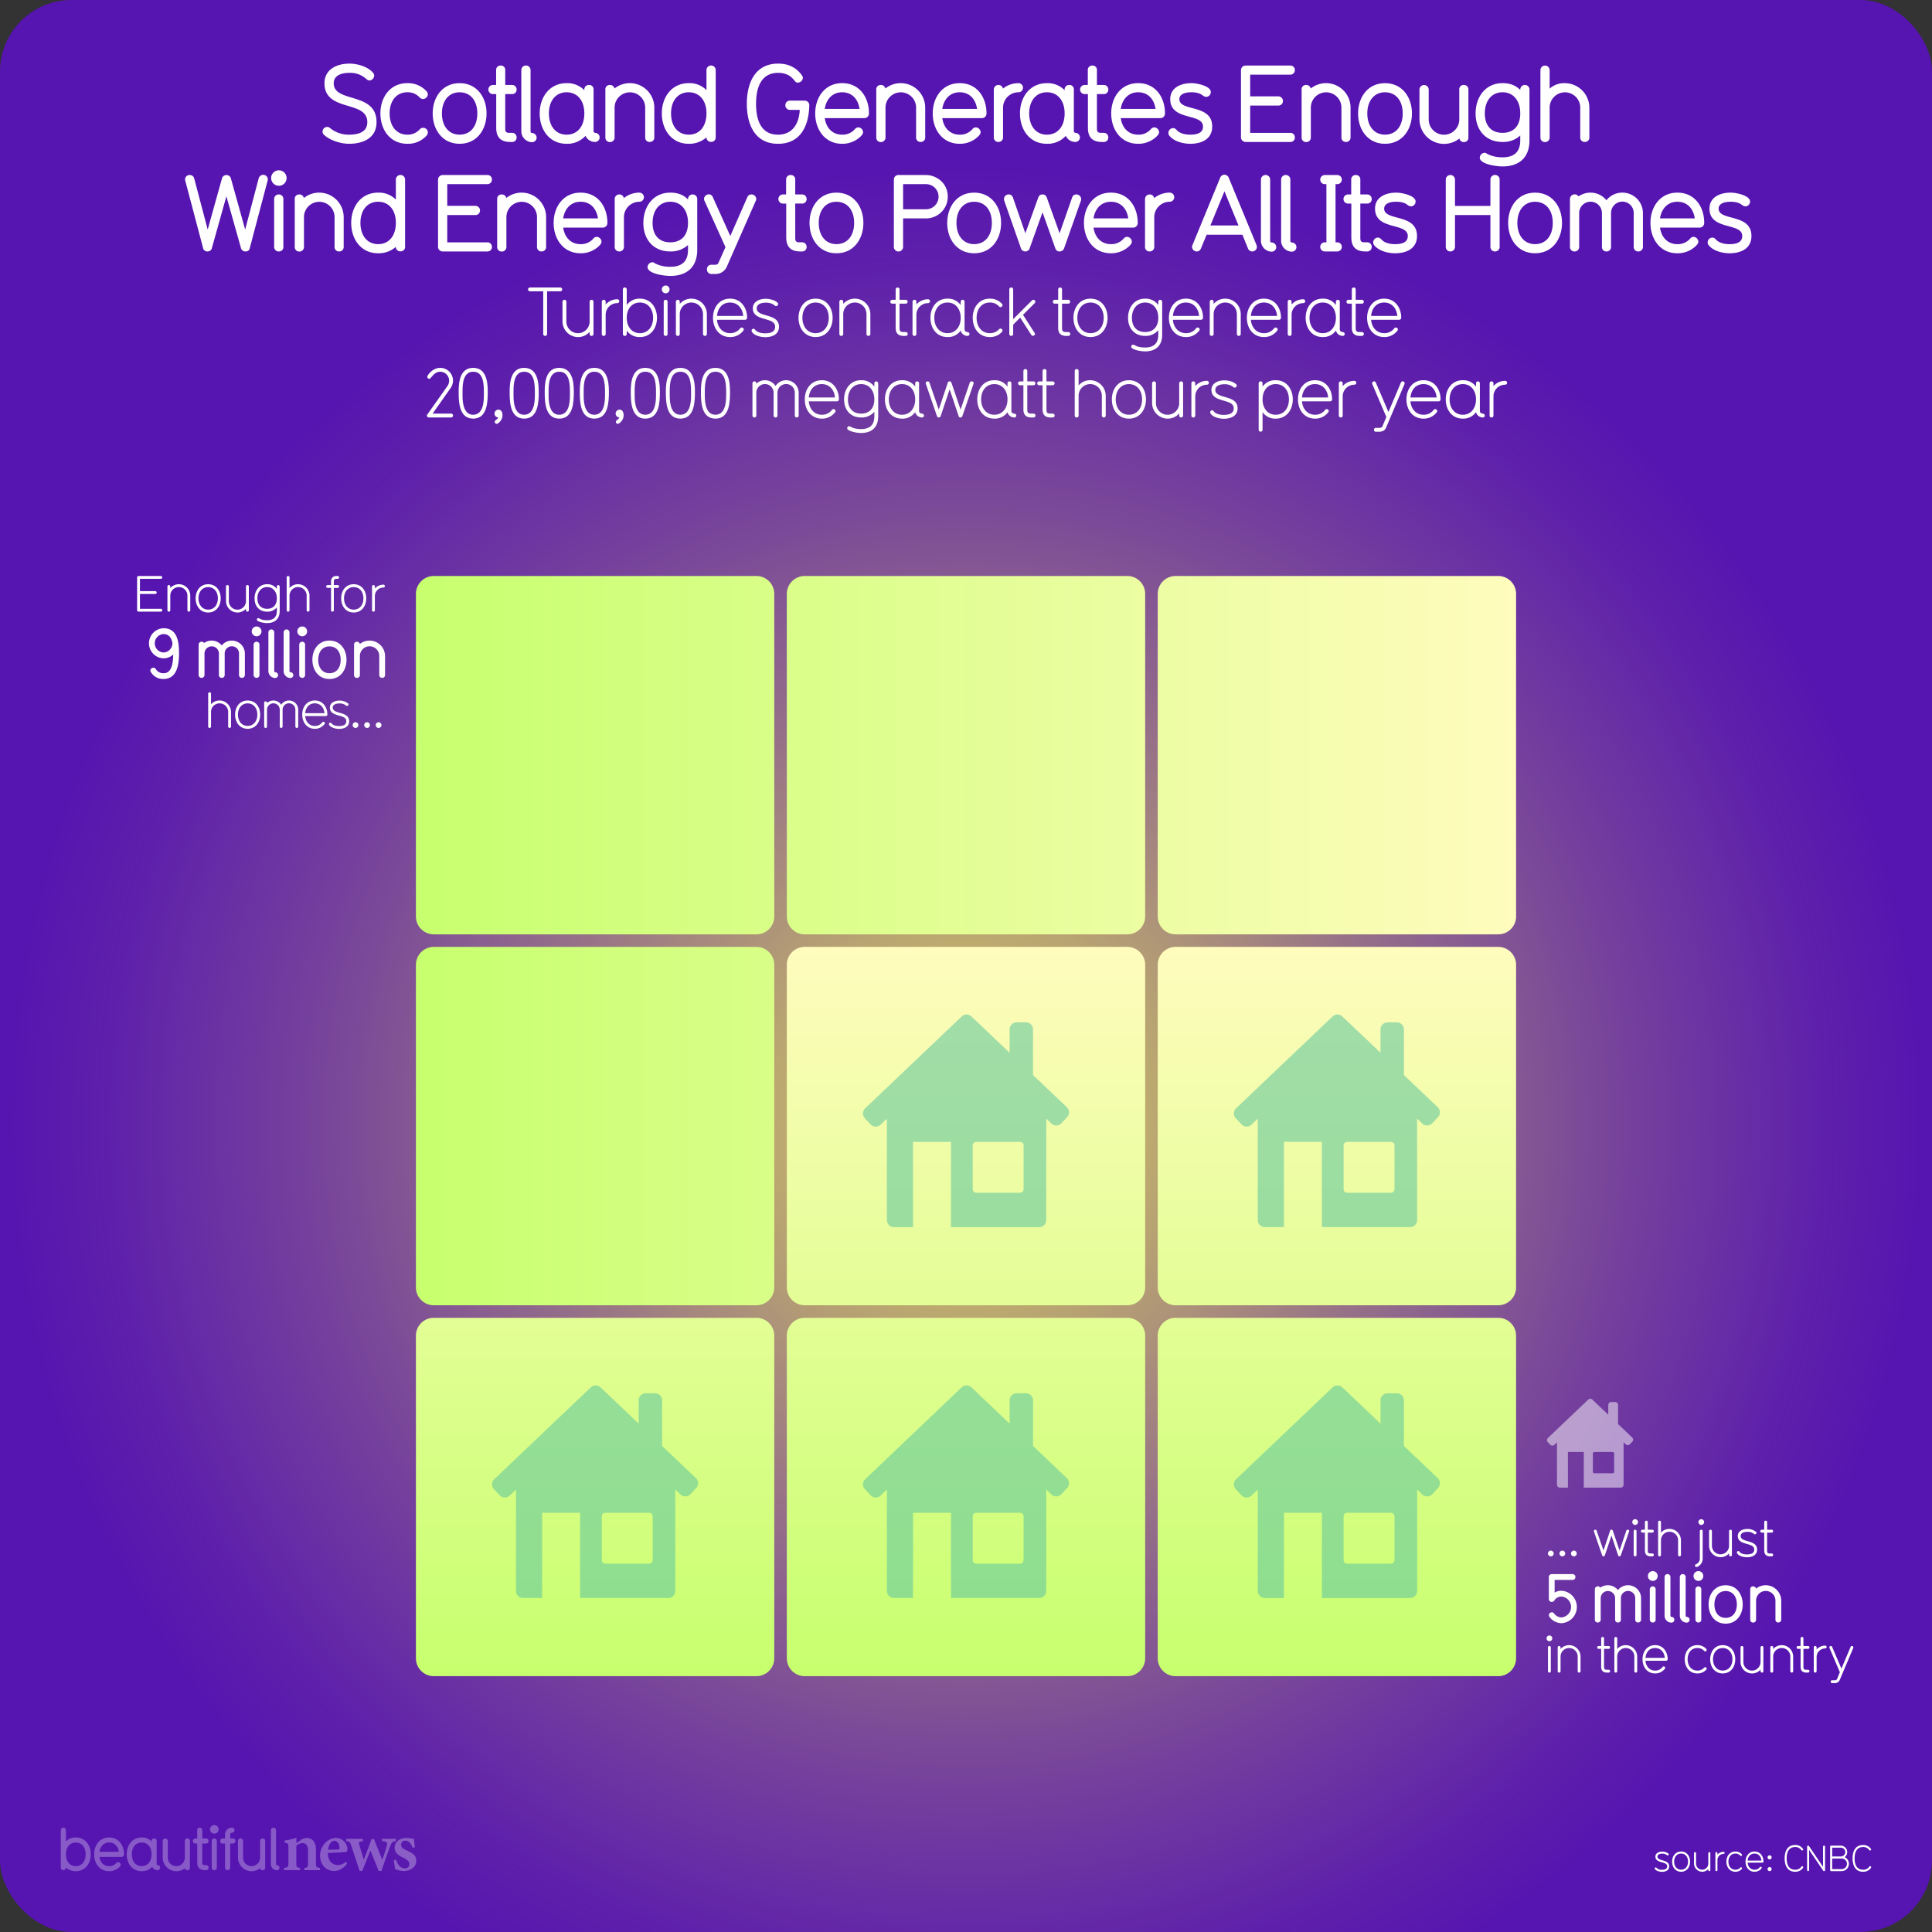 <svg xmlns="http://www.w3.org/2000/svg" xmlns:xlink="http://www.w3.org/1999/xlink" viewBox="0 0 1080 1080" xmlns:v="https://vecta.io/nano"><rect x="0" y="0" width="1080" height="1080" fill="#333333" stroke="none"/><defs><radialGradient id="A" cx="540" cy="628.349" r="539.41" gradientUnits="userSpaceOnUse"><stop offset="0" stop-color="#dbd65c"/><stop offset=".125" stop-color="#c6b869"/><stop offset=".436" stop-color="#977287"/><stop offset=".696" stop-color="#743f9d"/><stop offset=".891" stop-color="#5e20ab"/><stop offset="1" stop-color="#5614b0"/></radialGradient><linearGradient id="B" x1="540" y1="936.984" x2="540" y2="529.323" gradientUnits="userSpaceOnUse"><stop offset="0" stop-color="#c7ff6e"/><stop offset="1" stop-color="#fffcbd"/></linearGradient><linearGradient id="C" x1="232.5" y1="525.815" x2="847.5" y2="525.815" xlink:href="#B"/><path id="D" d="M105.58 341.923a.787.787 0 0 1-.812-.784v-8.176a4.788 4.788 0 0 0-9.576 0v8.176a.798.798 0 0 1-1.596 0v-13.3a.798.798 0 0 1 1.596 0v.896a6.388 6.388 0 0 1 11.173 4.228v8.176a.781.781 0 0 1-.784.784z"/><path id="E" d="M116.367 342.4c-4.508 0-7.027-3.695-7.027-7.924 0-4.2 2.52-7.896 7.027-7.896s7.028 3.695 7.028 7.896c0 4.23-2.52 7.924-7.028 7.924zm0-14.224c-3.304 0-5.432 2.66-5.432 6.3s2.128 6.328 5.432 6.328c3.332 0 5.433-2.687 5.433-6.328s-2.1-6.3-5.433-6.3z"/><path id="F" d="M138.316 341.923a.787.787 0 0 1-.812-.784v-.896a6.218 6.218 0 0 1-4.788 2.155 6.454 6.454 0 0 1-6.384-6.384v-8.176a.798.798 0 0 1 1.596 0v8.176a4.788 4.788 0 1 0 9.576 0v-8.176a.798.798 0 0 1 1.596 0v13.3a.781.781 0 0 1-.783.784z"/><path id="G" d="M214.348 328.427a4.786 4.786 0 0 0-4.788 4.788v7.924a.798.798 0 0 1-1.596 0v-13.3a.798.798 0 0 1 1.596 0v1.148a6.395 6.395 0 0 1 4.788-2.156.798.798 0 1 1 0 1.596z"/><path id="H" d="M143.442 355.67a2.735 2.735 0 1 1 2.735-2.735 2.724 2.724 0 0 1-2.735 2.735zm0 23.253a1.596 1.596 0 0 1-1.672-1.596v-16.945a1.604 1.604 0 0 1 1.672-1.634 1.565 1.565 0 0 1 1.596 1.634v16.945a1.533 1.533 0 0 1-1.596 1.596z"/><path id="I" d="M153.834 379a3.877 3.877 0 0 1-3.8-3.876v-21.618a1.634 1.634 0 0 1 3.268-.038v21.656a.6.6 0 0 0 .532.646 1.615 1.615 0 1 1 0 3.23z"/><path id="J" d="M182.223 400.287h-11.62c.252 3.19 2.324 5.516 5.376 5.516a5.06 5.06 0 0 0 4.116-1.932.734.734 0 0 1 .672-.393.856.856 0 0 1 .868.757c0 .252 0 .308-.532.924a6.611 6.611 0 0 1-5.124 2.239c-4.508 0-7.027-3.695-7.027-7.924 0-4.2 2.52-7.896 7.027-7.896s7.028 3.724 7.028 7.896a.848.848 0 0 1-.784.813zm-6.244-7.112c-3.36 0-5.124 2.576-5.376 5.516h10.78c-.252-3.19-2.324-5.516-5.404-5.516z"/><path id="K" d="M198.743 406.923a1.596 1.596 0 1 1 1.597-1.596 1.578 1.578 0 0 1-1.597 1.596z"/><path id="L" d="M914.05 852.435a1.596 1.596 0 1 1 1.596-1.597 1.578 1.578 0 0 1-1.596 1.597zm0 17.556a.77.77 0 0 1-.812-.784v-13.3a.772.772 0 0 1 .813-.784.762.762 0 0 1 .783.784v13.3a.749.749 0 0 1-.783.784z"/><path id="M" d="M923.695 870h-.868c-2.212 0-3.304-1.092-3.304-3.276v-9.995h-1.428a.798.798 0 0 1 0-1.597h1.428v-4.284a.786.786 0 0 1 .812-.783.763.763 0 0 1 .784.783v4.284h2.576a.798.798 0 0 1 0 1.597h-2.576v9.995c0 1.372.393 1.68 1.708 1.68h.868a.798.798 0 0 1 0 1.596z"/><path id="N" d="M938.873 870a.787.787 0 0 1-.812-.784v-8.176a4.788 4.788 0 1 0-9.576 0v8.176a.798.798 0 0 1-1.596 0v-18.368a.798.798 0 0 1 1.596 0v5.965a6.222 6.222 0 0 1 4.788-2.156 6.436 6.436 0 0 1 6.385 6.384v8.176a.781.781 0 0 1-.784.784z"/><path id="O" d="M923.918 883.737a2.735 2.735 0 1 1 2.735-2.735 2.724 2.724 0 0 1-2.735 2.735zm0 23.253a1.596 1.596 0 0 1-1.672-1.596V888.45a1.604 1.604 0 0 1 1.672-1.634 1.565 1.565 0 0 1 1.596 1.634v16.945a1.533 1.533 0 0 1-1.596 1.596z"/><path id="P" d="M934.31 907.067a3.877 3.877 0 0 1-3.8-3.876v-21.618a1.634 1.634 0 0 1 3.268-.038v21.656a.6.6 0 0 0 .532.646 1.615 1.615 0 1 1 0 3.229z"/><path id="Q" d="M104.758 1045.464a1.36 1.36 0 0 1-1.4-1.101 7.763 7.763 0 0 1-4.804 1.668 7.666 7.666 0 0 1-7.604-7.605v-9.24a1.434 1.434 0 0 1 2.868-.033v9.272a4.753 4.753 0 1 0 9.507 0v-9.24a1.33 1.33 0 0 1 1.4-1.468 1.364 1.364 0 0 1 1.435 1.435v14.9a1.328 1.328 0 0 1-1.401 1.4z"/><path id="R" d="M1007.906 1044.138a5.125 5.125 0 0 1-4.461 2.181c-4.3 0-5.82-3.56-5.82-7.46 0-3.92 1.52-7.482 5.82-7.482a5.065 5.065 0 0 1 4.44 2.181.405.405 0 0 1 .12.32.6.6 0 0 1-.62.561.528.528 0 0 1-.439-.221 3.937 3.937 0 0 0-3.501-1.7c-3.32 0-4.682 2.6-4.682 6.342 0 3.72 1.36 6.32 4.682 6.32a3.988 3.988 0 0 0 3.541-1.701.465.465 0 0 1 .439-.26.612.612 0 0 1 .601.58.633.633 0 0 1-.12.34z"/><path id="S" d="M256.928 80.38c-9.66 0-15.06-7.92-15.06-16.98 0-9 5.4-16.92 15.06-16.92s15.06 7.92 15.06 16.92c0 9.06-5.4 16.98-15.06 16.98zm0-28.8c-6 0-9.9 4.68-9.9 11.82 0 7.2 3.9 11.88 9.9 11.88 6.06 0 9.9-4.68 9.9-11.88 0-7.14-3.84-11.82-9.9-11.82z"/><path id="T" d="M286.268 79.36h-1.02c-5.7 0-7.86-3-7.86-7.92v-18.84h-1.8a2.55 2.55 0 1 1-.06-5.1h1.8v-8.34a2.436 2.436 0 0 1 2.58-2.52 2.39 2.39 0 0 1 2.52 2.52v8.34h3.84a2.487 2.487 0 0 1 2.52 2.52 2.441 2.441 0 0 1-2.52 2.58h-3.84v19.38c0 1.68.6 2.28 2.28 2.28h1.5a2.474 2.474 0 0 1 2.579 2.52 2.441 2.441 0 0 1-2.52 2.58z"/><path id="U" d="M363.186 79.36a2.424 2.424 0 0 1-2.521-2.52v-16.68a8.549 8.549 0 1 0-17.099 0v16.62a2.55 2.55 0 0 1-2.641 2.64 2.472 2.472 0 0 1-2.52-2.58v-26.82a2.387 2.387 0 0 1 2.52-2.52 2.509 2.509 0 0 1 2.58 1.98 13.703 13.703 0 0 1 22.26 10.68v16.62a2.454 2.454 0 0 1-2.58 2.58z"/><path id="V" d="M483.244 66.042h-22.2c.84 5.64 4.44 9.24 9.72 9.24a9.005 9.005 0 0 0 7.14-3.12 2.483 2.483 0 0 1 1.859-.96 2.8 2.8 0 0 1 2.7 2.64c0 .72-.18 1.26-1.44 2.52a14.622 14.622 0 0 1-10.26 4.02c-9.66 0-15.06-7.98-15.06-16.98 0-8.94 5.4-16.92 15.06-16.92 9.78 0 15 7.98 15 16.92a2.558 2.558 0 0 1-2.52 2.64zm-12.48-14.46c-5.64 0-8.94 4.14-9.72 9.3h19.44c-.84-5.76-4.44-9.3-9.72-9.3z"/><path id="W" d="M548.943 66.042h-22.2c.84 5.64 4.44 9.24 9.72 9.24a9.004 9.004 0 0 0 7.14-3.12 2.484 2.484 0 0 1 1.86-.96 2.8 2.8 0 0 1 2.7 2.64c0 .72-.18 1.26-1.44 2.52a14.622 14.622 0 0 1-10.26 4.02c-9.66 0-15.06-7.98-15.06-16.98 0-8.94 5.4-16.92 15.06-16.92 9.78 0 15 7.98 15 16.92a2.558 2.558 0 0 1-2.521 2.64zm-12.48-14.46c-5.64 0-8.94 4.14-9.72 9.3h19.44c-.84-5.76-4.44-9.3-9.72-9.3z"/><path id="X" d="M569.223 51.583a8.644 8.644 0 0 0-8.52 8.58v16.62a2.501 2.501 0 0 1-2.641 2.58 2.456 2.456 0 0 1-2.52-2.52v-26.76a2.541 2.541 0 0 1 2.52-2.58 2.462 2.462 0 0 1 2.58 2.04 13.876 13.876 0 0 1 8.58-3.06 2.552 2.552 0 1 1 0 5.1z"/><path id="Y" d="M665.33 80.38c-3.3 0-8.82-1.02-11.64-4.5a2.655 2.655 0 0 1 2.16-4.26 2.466 2.466 0 0 1 1.86 1.02c1.86 2.04 4.92 2.64 7.62 2.64 5.4 0 7.14-1.86 7.14-4.56 0-7.68-18.3-2.94-18.3-15.3 0-6.54 6.12-8.94 11.82-8.94 3.24 0 10.86 1.62 10.86 4.98a2.694 2.694 0 0 1-2.52 2.7 3.615 3.615 0 0 1-1.98-.78c-1.62-1.38-3.96-1.8-6.36-1.8-4.98 0-6.72 1.86-6.72 3.84 0 7.14 18.36 2.52 18.36 15.3 0 7.08-5.94 9.66-12.3 9.66z"/><path id="Z" d="M710.876 140.682a6.122 6.122 0 0 1-6-6.12v-34.138a2.58 2.58 0 0 1 5.16-.06v34.198a.947.947 0 0 0 .84 1.02 2.55 2.55 0 1 1 0 5.1z"/><path id="a" d="M345.067 169.456a6.494 6.494 0 0 0-6.497 6.497v10.753a1.083 1.083 0 0 1-2.166 0v-18.048a1.083 1.083 0 0 1 2.166 0v1.558a8.676 8.676 0 0 1 6.497-2.925 1.083 1.083 0 1 1 0 2.165z"/><path id="b" d="M394.084 187.77a1.068 1.068 0 0 1-1.102-1.063V175.61a6.497 6.497 0 1 0-12.994 0v11.095a1.083 1.083 0 0 1-2.166 0v-18.048a1.083 1.083 0 0 1 2.166 0v1.216a8.667 8.667 0 0 1 15.16 5.737v11.095a1.059 1.059 0 0 1-1.064 1.063z"/><path id="c" d="M416.58 178.765h-15.768c.342 4.332 3.153 7.485 7.295 7.485a6.866 6.866 0 0 0 5.585-2.622.997.997 0 0 1 .912-.531 1.161 1.161 0 0 1 1.178 1.025c0 .342 0 .418-.722 1.254a8.969 8.969 0 0 1-6.953 3.039c-6.117 0-9.536-5.015-9.536-10.752 0-5.7 3.42-10.715 9.536-10.715s9.537 5.054 9.537 10.715a1.15 1.15 0 0 1-1.065 1.102zm-8.473-9.65c-4.56 0-6.953 3.495-7.295 7.485h14.628c-.342-4.332-3.153-7.485-7.333-7.485z"/><path id="d" d="M455.912 188.415c-6.117 0-9.536-5.015-9.536-10.752 0-5.7 3.42-10.715 9.536-10.715s9.537 5.016 9.537 10.715c0 5.737-3.42 10.752-9.537 10.752zm0-19.3c-4.483 0-7.37 3.61-7.37 8.55s2.888 8.587 7.37 8.587c4.52 0 7.37-3.647 7.37-8.587s-2.85-8.55-7.37-8.55z"/><path id="e" d="M506.335 187.77h-1.178c-3 0-4.483-1.48-4.483-4.445V169.76h-1.937a1.083 1.083 0 0 1 0-2.165h1.938v-5.813a1.068 1.068 0 0 1 1.103-1.063 1.037 1.037 0 0 1 1.063 1.063v5.813h3.495a1.083 1.083 0 0 1 0 2.165h-3.495v13.564c0 1.86.532 2.28 2.317 2.28h1.178a1.083 1.083 0 0 1 0 2.166z"/><path id="f" d="M540.83 187.77h-.038a3.933 3.933 0 0 1-3.762-2.964 8.619 8.619 0 0 1-7.371 3.609c-6.193 0-9.536-5.09-9.536-10.752 0-5.737 3.42-10.715 9.536-10.715a8.686 8.686 0 0 1 7.371 3.572v-1.862a1.071 1.071 0 0 1 1.102-1.063 1.037 1.037 0 0 1 1.064 1.063v15.312c0 2.432 2.735.912 2.735 2.736a1.045 1.045 0 0 1-1.102 1.064zm-11.17-18.655c-4.483 0-7.37 3.61-7.37 8.55s2.888 8.587 7.37 8.587c4.52 0 7.37-3.647 7.37-8.587s-2.85-8.55-7.37-8.55z"/><path id="g" d="M782.232 178.765h-15.768c.342 4.332 3.153 7.485 7.295 7.485a6.866 6.866 0 0 0 5.585-2.622.997.997 0 0 1 .912-.531 1.161 1.161 0 0 1 1.178 1.025c0 .342 0 .418-.722 1.254a8.969 8.969 0 0 1-6.953 3.039c-6.117 0-9.536-5.015-9.536-10.752 0-5.7 3.42-10.715 9.536-10.715s9.537 5.054 9.537 10.715a1.15 1.15 0 0 1-1.064 1.102zm-8.473-9.65c-4.56 0-6.953 3.495-7.295 7.485h14.628c-.342-4.332-3.153-7.485-7.333-7.485z"/><path id="h" d="M264.524 234.016c-8.055 0-8.13-9.65-8.13-15.197 0-5.434.836-13.185 8.093-13.185 7.105 0 8.17 7.295 8.17 13.185 0 5.51-.114 15.197-8.13 15.197zm5.965-15.197c0-5.434-.76-11.02-5.965-11.02-5.7 0-5.965 6.99-5.965 11.02v2.432c0 4.407.836 10.6 5.927 10.6 5.205 0 6.003-6.193 6.003-10.6z"/><path id="i" d="M278.167 236.752a.995.995 0 0 1-.57.151 1.062 1.062 0 0 1-1.025-1.102c0-1.063 1.634-1.216 1.9-2.432a2.187 2.187 0 0 1 .152-4.369c1.86 0 2.28 1.9 2.28 3.077a5.425 5.425 0 0 1-2.735 4.674z"/><path id="j" d="M577.754 233.37h-1.178c-3 0-4.483-1.48-4.483-4.445V215.36h-1.937a1.083 1.083 0 0 1 0-2.165h1.938v-5.813a1.068 1.068 0 0 1 1.103-1.063 1.037 1.037 0 0 1 1.063 1.063v5.813h3.495a1.083 1.083 0 0 1 0 2.165h-3.495v13.564c0 1.86.532 2.28 2.317 2.28h1.178a1.083 1.083 0 0 1 0 2.166z"/><path id="k" d="M674.653 215.057a6.494 6.494 0 0 0-6.497 6.497v10.753a1.083 1.083 0 0 1-2.166 0V214.26a1.083 1.083 0 0 1 2.166 0v1.558a8.676 8.676 0 0 1 6.497-2.925 1.083 1.083 0 1 1 0 2.165z"/></defs><rect width="1080" height="1080" rx="40" fill="url(#A)"/><path d="M432.822 746.662v180.322a10 10 0 0 1-10 10H242.5a10 10 0 0 1-10-10V746.662a10 10 0 0 1 10-10h180.322a10 10 0 0 1 10 10zm197.34-10H449.84a10 10 0 0 0-10 10v180.322a10 10 0 0 0 10 10H630.16a10 10 0 0 0 10-10V746.662a10 10 0 0 0-10-10zm0-207.34H449.84a10 10 0 0 0-10 10v180.322a10 10 0 0 0 10 10H630.16a10 10 0 0 0 10-10V539.323a10 10 0 0 0-10-10zm207.34 207.34H657.178a10 10 0 0 0-10 10v180.322a10 10 0 0 0 10 10H837.5a10 10 0 0 0 10-10V746.662a10 10 0 0 0-10-10zm0-207.34H657.178a10 10 0 0 0-10 10v180.322a10 10 0 0 0 10 10H837.5a10 10 0 0 0 10-10V539.323a10 10 0 0 0-10-10z" fill="url(#B)"/><path d="M432.822 539.323v180.322a10 10 0 0 1-10 10H242.5a10 10 0 0 1-10-10V539.323a10 10 0 0 1 10-10h180.322a10 10 0 0 1 10 10zm-10-217.34H242.5a10 10 0 0 0-10 10v180.322a10 10 0 0 0 10 10h180.322a10 10 0 0 0 10-10V331.984a10 10 0 0 0-10-10zm207.34 0H449.84a10 10 0 0 0-10 10v180.322a10 10 0 0 0 10 10H630.16a10 10 0 0 0 10-10V331.984a10 10 0 0 0-10-10zm207.34 0H657.178a10 10 0 0 0-10 10v180.322a10 10 0 0 0 10 10H837.5a10 10 0 0 0 10-10V331.984a10 10 0 0 0-10-10z" fill="url(#C)"/><g fill="#66c89e"><path d="M596.377 618.946l-18.916-18v-25.503a3.938 3.938 0 0 0-3.939-3.939h-5.2a3.938 3.938 0 0 0-3.939 3.939V588.5l-19.752-18.788-1.605-1.507a3.934 3.934 0 0 0-5.396 0l-1.615 1.507-52.375 49.864a3.933 3.933 0 0 0-.158 5.554l3.2 3.417a3.953 3.953 0 0 0 5.593.148l3.505-3.338v56.678a3.938 3.938 0 0 0 3.939 3.939h10.674v-47.658h21.22v47.658h49.293a3.938 3.938 0 0 0 3.939-3.939v-56.717l2.885 2.747a3.942 3.942 0 0 0 5.583-.148l3.2-3.417a3.942 3.942 0 0 0-.148-5.554zm-24.183 45.836a1.963 1.963 0 0 1-1.969 1.969h-24.5a1.963 1.963 0 0 1-1.969-1.969v-24.5a1.963 1.963 0 0 1 1.969-1.969h24.5a1.963 1.963 0 0 1 1.969 1.969zm24.183 161.503l-18.916-18v-25.503a3.938 3.938 0 0 0-3.939-3.939h-5.2a3.938 3.938 0 0 0-3.939 3.939v13.047l-19.752-18.787-1.605-1.507a3.934 3.934 0 0 0-5.396 0l-1.615 1.507-52.375 49.864a3.933 3.933 0 0 0-.158 5.554l3.2 3.417a3.953 3.953 0 0 0 5.593.148l3.505-3.338v56.678a3.938 3.938 0 0 0 3.939 3.939h10.674v-47.658h21.22v47.658h49.293a3.938 3.938 0 0 0 3.939-3.939v-56.707l2.885 2.747a3.933 3.933 0 0 0 5.583-.158l3.2-3.417a3.942 3.942 0 0 0-.148-5.553zm-24.183 45.846a1.969 1.969 0 0 1-1.969 1.969h-24.5a1.969 1.969 0 0 1-1.969-1.969v-24.508a1.969 1.969 0 0 1 1.969-1.969h24.5a1.969 1.969 0 0 1 1.969 1.969zM389.03 826.285l-18.906-18v-25.503a3.938 3.938 0 0 0-3.939-3.939h-5.2a3.938 3.938 0 0 0-3.939 3.939v13.057l-19.752-18.797-1.615-1.507a3.934 3.934 0 0 0-5.396 0l-1.605 1.507-52.384 49.864a3.942 3.942 0 0 0-.148 5.554l3.2 3.417a3.942 3.942 0 0 0 5.583.148l3.515-3.348v56.687a3.938 3.938 0 0 0 3.939 3.939h10.674v-47.658h21.22v47.658h49.293a3.938 3.938 0 0 0 3.939-3.939v-56.707l2.885 2.747a3.933 3.933 0 0 0 5.583-.158l3.2-3.417a3.933 3.933 0 0 0-.158-5.553zm-24.174 45.846a1.969 1.969 0 0 1-1.969 1.969h-24.5a1.969 1.969 0 0 1-1.969-1.969v-24.508a1.969 1.969 0 0 1 1.969-1.969h24.5a1.969 1.969 0 0 1 1.969 1.969zm438.85-45.846l-18.906-17.98v-25.513a3.938 3.938 0 0 0-3.939-3.939h-5.2a3.938 3.938 0 0 0-3.939 3.939v13.057l-19.762-18.797-1.605-1.507a3.934 3.934 0 0 0-5.396 0l-1.605 1.507-52.384 49.864a3.942 3.942 0 0 0-.148 5.554l3.2 3.417a3.942 3.942 0 0 0 5.583.148l3.505-3.338v56.678a3.944 3.944 0 0 0 3.939 3.939h10.684v-47.658h21.22v47.658h49.293a3.938 3.938 0 0 0 3.939-3.939v-56.697l2.875 2.737a3.945 3.945 0 0 0 5.593-.158l3.2-3.417a3.933 3.933 0 0 0-.158-5.553zm-24.174 45.846a1.975 1.975 0 0 1-1.969 1.969h-24.508a1.975 1.975 0 0 1-1.969-1.969v-24.508a1.975 1.975 0 0 1 1.969-1.969h24.508a1.975 1.975 0 0 1 1.969 1.969z" opacity=".6"/><path d="M803.707 618.946l-18.906-17.98v-25.513a3.938 3.938 0 0 0-3.939-3.939h-5.21a3.938 3.938 0 0 0-3.939 3.939V588.5l-19.762-18.797-1.605-1.507a3.934 3.934 0 0 0-5.396 0l-1.605 1.507-52.384 49.864a3.942 3.942 0 0 0-.148 5.554l3.2 3.417a3.942 3.942 0 0 0 5.583.148l3.505-3.338v56.678a3.944 3.944 0 0 0 3.939 3.939h10.684v-47.658h21.22v47.658h49.293a3.938 3.938 0 0 0 3.939-3.939v-56.697l2.875 2.737a3.945 3.945 0 0 0 5.593-.158l3.2-3.417a3.933 3.933 0 0 0-.158-5.553zm-24.174 45.846a1.975 1.975 0 0 1-1.969 1.969h-24.508a1.975 1.975 0 0 1-1.969-1.969v-24.508a1.975 1.975 0 0 1 1.969-1.969h24.508a1.975 1.975 0 0 1 1.969 1.969z" opacity=".6"/></g><g fill="#fff"><path d="M912.412 803.58l-7.903-7.516v-10.665a1.646 1.646 0 0 0-1.646-1.646h-2.177a1.646 1.646 0 0 0-1.646 1.646v5.458l-8.26-7.858-.67-.63a1.645 1.645 0 0 0-2.256 0l-.67.63-21.898 20.844a1.648 1.648 0 0 0-.062 2.322l1.342 1.428a1.648 1.648 0 0 0 2.334.062l1.465-1.395v23.693a1.649 1.649 0 0 0 1.646 1.646h4.466v-19.922h8.87v19.922h20.606a1.646 1.646 0 0 0 1.646-1.646v-23.7l1.202 1.144a1.649 1.649 0 0 0 2.338-.066l1.342-1.428a1.644 1.644 0 0 0-.066-2.322zm-10.105 19.165a.826.826 0 0 1-.823.823H891.24a.826.826 0 0 1-.823-.823V812.5a.826.826 0 0 1 .823-.823h10.245a.826.826 0 0 1 .823.823z" opacity=".5"/><path d="M89.882 341.923H77.45a.848.848 0 0 1-.812-.784V322.77a.826.826 0 0 1 .813-.783h12.432a.784.784 0 1 1 0 1.567H78.234v6.89h8.54a.771.771 0 0 1 .813.783.787.787 0 0 1-.784.813h-8.568v8.288h11.648a.793.793 0 0 1 .812.812.77.77 0 0 1-.812.784z"/><use xlink:href="#D"/><use xlink:href="#E"/><use xlink:href="#F"/><path d="M149.326 348.307c-2.38 0-5.74-.895-5.74-1.903a.888.888 0 0 1 .812-.896 10.105 10.105 0 0 1 1.484.672 10.489 10.489 0 0 0 3.443.532c3.584 0 5.433-1.764 5.433-5.208v-1.96a6.688 6.688 0 0 1-5.433 2.38c-4.424 0-7.027-3.136-7.027-7.448 0-4.2 2.52-7.896 7.027-7.896a6.403 6.403 0 0 1 5.433 2.632v-1.344a.798.798 0 0 1 1.596 0v13.636c0 4.452-2.66 6.804-7.028 6.804zm0-20.132c-3.304 0-5.432 2.66-5.432 6.3 0 3.612 1.988 5.853 5.432 5.853s5.433-2.24 5.433-5.853c0-3.64-2.1-6.3-5.433-6.3zm22.907 13.748a.787.787 0 0 1-.812-.784v-8.176a4.788 4.788 0 0 0-9.576 0v8.176a.798.798 0 0 1-1.596 0v-18.37a.798.798 0 0 1 1.596 0v5.965a6.222 6.222 0 0 1 4.788-2.156 6.436 6.436 0 0 1 6.385 6.384v8.176a.781.781 0 0 1-.784.784zm16.49-18.368h-.868a1.238 1.238 0 0 0-1.231 1.204v2.296h2.1a.763.763 0 0 1 .784.784.788.788 0 0 1-.784.813h-2.1v12.487a.765.765 0 0 1-.784.784.748.748 0 0 1-.784-.784v-12.49h-1.932a.798.798 0 0 1 0-1.597h1.932v-2.296a2.778 2.778 0 0 1 2.772-2.771h.896a.795.795 0 0 1 .813.812.751.751 0 0 1-.812.756z"/><use xlink:href="#E" x="81.358"/><use xlink:href="#G"/><path d="M91.413 379.568a7.869 7.869 0 0 1-6.991-3.761 1.547 1.547 0 0 1-.38-.988 1.676 1.676 0 0 1 1.71-1.558 1.554 1.554 0 0 1 1.33.722 4.778 4.778 0 0 0 4.331 2.355c3.647 0 5.28-3.268 5.434-10.486a7.955 7.955 0 0 1-5.434 2.166 8.421 8.421 0 0 1 0-16.832c8.017 0 8.663 8.207 8.663 14.172 0 7.105-1.558 14.2-8.663 14.2zm0-25.114a5.155 5.155 0 0 0 0 10.297 5.18 5.18 0 0 0 4.978-5.243c-.456-2.926-2.014-5.054-4.978-5.054zm43.8 24.47a1.556 1.556 0 0 1-1.596-1.596v-11.97a4.009 4.009 0 1 0-8.017-.037v11.968a1.555 1.555 0 0 1-1.634 1.634 1.535 1.535 0 0 1-1.596-1.596v-11.97a4.028 4.028 0 0 0-8.056-.037v11.968a1.584 1.584 0 0 1-1.671 1.634 1.557 1.557 0 0 1-1.597-1.596v-16.983a1.667 1.667 0 0 1 3.04-.912 7.319 7.319 0 0 1 4.218-1.33 7.194 7.194 0 0 1 5.661 2.698 7.116 7.116 0 0 1 5.623-2.698 7.257 7.257 0 0 1 7.295 7.22v11.968a1.584 1.584 0 0 1-1.672 1.634z"/><use xlink:href="#H"/><use xlink:href="#I"/><use xlink:href="#I" x="8.516"/><use xlink:href="#H" x="25.508"/><path d="M184.167 379.568c-6.117 0-9.536-5.015-9.536-10.752 0-5.7 3.42-10.715 9.536-10.715s9.537 5.016 9.537 10.715c0 5.737-3.42 10.752-9.537 10.752zm0-18.237c-3.8 0-6.27 2.964-6.27 7.485 0 4.56 2.47 7.522 6.27 7.522 3.838 0 6.27-2.963 6.27-7.522 0-4.522-2.432-7.485-6.27-7.485zm29.443 17.592a1.535 1.535 0 0 1-1.596-1.596v-10.562a5.415 5.415 0 1 0-10.829 0v10.524a1.615 1.615 0 0 1-1.671 1.672 1.566 1.566 0 0 1-1.597-1.634v-16.983a1.512 1.512 0 0 1 1.597-1.596 1.587 1.587 0 0 1 1.633 1.254 8.677 8.677 0 0 1 14.097 6.763v10.524a1.554 1.554 0 0 1-1.634 1.634zm-85.258 28a.787.787 0 0 1-.812-.784v-8.176a4.788 4.788 0 0 0-9.576 0v8.176a.798.798 0 0 1-1.596 0v-18.37a.798.798 0 0 1 1.596 0v5.965a6.222 6.222 0 0 1 4.788-2.156 6.436 6.436 0 0 1 6.385 6.384v8.176a.781.781 0 0 1-.784.784z"/><use xlink:href="#E" x="22.063" y="65"/><path d="M165.9 406.923a.764.764 0 0 1-.784-.784v-9.408a3.57 3.57 0 0 0-7.141-.027v9.436a.764.764 0 0 1-.783.784.787.787 0 0 1-.812-.784v-9.408a3.556 3.556 0 0 0-7.112-.027v9.436a.798.798 0 0 1-1.596 0v-13.3a.798.798 0 0 1 1.596 0v.168a5.093 5.093 0 0 1 3.557-1.428 5.193 5.193 0 0 1 4.368 2.38 5.168 5.168 0 0 1 9.52 2.744v9.436a.787.787 0 0 1-.812.784z"/><use xlink:href="#J"/><path d="M189.502 407.455c-1.68 0-4.508-.588-5.487-2.212a.675.675 0 0 1-.112-.42.764.764 0 0 1 1.428-.448c1.008 1.23 2.8 1.483 4.172 1.483 2.717 0 4.088-.896 4.088-2.716 0-4.228-9.184-1.987-9.184-7.588 0-2.828 2.828-3.92 5.376-3.92a7.587 7.587 0 0 1 4.816 1.624.784.784 0 0 1 .252.532.908.908 0 0 1-.868.84.742.742 0 0 1-.532-.224 5.599 5.599 0 0 0-3.668-1.177c-2.464 0-3.78.952-3.78 2.324 0 3.92 9.185 1.85 9.185 7.588 0 3.192-2.8 4.313-5.685 4.313z"/><use xlink:href="#K"/><use xlink:href="#K" x="6.445"/><use xlink:href="#K" x="12.89"/><use xlink:href="#K" x="668.171" y="463.077"/><use xlink:href="#K" x="674.617" y="463.077"/><use xlink:href="#K" x="681.062" y="463.077"/><path d="M910.66 856.158l-4.563 13.16c-.196.532-.448.672-.812.672-.476 0-.616-.168-.784-.672l-3.668-10.92-3.668 10.92c-.195.532-.447.672-.812.672a.817.817 0 0 1-.784-.672l-4.536-13.16a1.215 1.215 0 0 1-.056-.308.796.796 0 0 1 .812-.729.728.728 0 0 1 .729.532l3.836 11.088 3.668-10.948c.168-.53.336-.672.812-.672.336 0 .616.112.784.672l3.725 10.948 3.78-11.088a.728.728 0 0 1 .729-.532.757.757 0 0 1 .812 1.036z"/><use xlink:href="#L"/><use xlink:href="#M"/><use xlink:href="#N"/><path d="M948.645 875.926a.653.653 0 0 1-.309.057.83.83 0 0 1-.812-.812.82.82 0 0 1 .532-.756 3.349 3.349 0 0 0 2.155-3.248v-15.26a.772.772 0 0 1 .813-.784.763.763 0 0 1 .784.784v15.26a4.973 4.973 0 0 1-3.164 4.76zm2.38-23.49a1.596 1.596 0 0 1 0-3.192 1.596 1.596 0 0 1 0 3.192z"/><use xlink:href="#F" x="829.047" y="528.077"/><path d="M976.54 870.523c-1.68 0-4.508-.588-5.487-2.212a.675.675 0 0 1-.112-.42.764.764 0 0 1 1.428-.448c1.008 1.23 2.8 1.483 4.172 1.483 2.717 0 4.088-.895 4.088-2.716 0-4.228-9.184-1.987-9.184-7.588 0-2.828 2.828-3.92 5.376-3.92a7.587 7.587 0 0 1 4.816 1.624.784.784 0 0 1 .252.532.908.908 0 0 1-.868.84.742.742 0 0 1-.532-.224 5.599 5.599 0 0 0-3.668-1.177c-2.464 0-3.78.952-3.78 2.324 0 3.92 9.185 1.85 9.185 7.588 0 3.192-2.8 4.313-5.685 4.313z"/><use xlink:href="#M" x="66.7"/><path d="M872.954 907.37a8.398 8.398 0 0 1-6.839-3.609 1.678 1.678 0 0 1-.267-.912 1.607 1.607 0 0 1 1.634-1.558c.723 0 .988.266 1.56 1.026a5.049 5.049 0 0 0 3.913 1.823 5.861 5.861 0 0 0 0-11.664 4.539 4.539 0 0 0-4.027 2.128 1.609 1.609 0 0 1-1.482.873c-.987 0-1.634-.646-1.634-1.9v-12.044a1.639 1.639 0 0 1 1.634-1.596h11.55a1.564 1.564 0 0 1 1.672 1.634 1.533 1.533 0 0 1-1.596 1.596h-10.03v7.104a7.019 7.019 0 0 1 3.913-1.025 9.079 9.079 0 0 1 0 18.123zM915.7 907a1.556 1.556 0 0 1-1.596-1.596v-11.97a4.009 4.009 0 1 0-8.017-.037v11.968a1.555 1.555 0 0 1-1.634 1.634 1.535 1.535 0 0 1-1.596-1.596v-11.97a4.028 4.028 0 0 0-8.056-.037v11.968a1.584 1.584 0 0 1-1.671 1.634 1.556 1.556 0 0 1-1.597-1.596V888.4a1.667 1.667 0 0 1 3.04-.912 7.319 7.319 0 0 1 4.218-1.33 7.194 7.194 0 0 1 5.661 2.698 7.116 7.116 0 0 1 5.623-2.698 7.257 7.257 0 0 1 7.295 7.22v11.968a1.584 1.584 0 0 1-1.672 1.634z"/><use xlink:href="#O"/><use xlink:href="#P"/><use xlink:href="#P" x="8.517"/><use xlink:href="#O" x="25.509"/><path d="M964.644 907.636c-6.117 0-9.536-5.015-9.536-10.752 0-5.7 3.42-10.715 9.536-10.715s9.537 5.016 9.537 10.715c0 5.737-3.42 10.752-9.537 10.752zm0-18.237c-3.8 0-6.27 2.964-6.27 7.485 0 4.56 2.47 7.522 6.27 7.522 3.838 0 6.27-2.963 6.27-7.522 0-4.52-2.432-7.485-6.27-7.485zm29.44 17.6a1.535 1.535 0 0 1-1.596-1.596v-10.562a5.415 5.415 0 1 0-10.829 0v10.524a1.615 1.615 0 0 1-1.671 1.672 1.566 1.566 0 0 1-1.597-1.634V888.4a1.512 1.512 0 0 1 1.597-1.596 1.587 1.587 0 0 1 1.633 1.254 8.677 8.677 0 0 1 14.097 6.763v10.524a1.554 1.554 0 0 1-1.634 1.634z"/><use xlink:href="#L" x="-47.92" y="65"/><path d="M882.752 935a.787.787 0 0 1-.812-.784v-8.176a4.788 4.788 0 1 0-9.576 0v8.176a.798.798 0 0 1-1.596 0v-13.3a.798.798 0 0 1 1.596 0v.896a6.388 6.388 0 0 1 11.173 4.228v8.176a.781.781 0 0 1-.784.784z"/><use xlink:href="#M" x="-24.451" y="65"/><use xlink:href="#N" x="-24.451" y="65"/><use xlink:href="#J" x="749.232" y="528.068"/><path d="M953.826 933.338a6.505 6.505 0 0 1-5.013 2.128c-4.508 0-7.027-3.695-7.027-7.924 0-4.2 2.52-7.895 7.027-7.895a6.505 6.505 0 0 1 5.013 2.128.742.742 0 0 1 .224.532.877.877 0 0 1-.812.84.826.826 0 0 1-.588-.28 4.935 4.935 0 0 0-3.836-1.624c-3.304 0-5.432 2.66-5.432 6.3s2.128 6.328 5.432 6.328a5.032 5.032 0 0 0 3.836-1.624.795.795 0 0 1 1.4.532.799.799 0 0 1-.224.56z"/><use xlink:href="#E" x="846.643" y="593.066"/><use xlink:href="#F" x="846.642" y="593.077"/><use xlink:href="#D" x="896.027" y="593.077"/><use xlink:href="#M" x="87.011" y="65"/><use xlink:href="#G" x="805.938" y="593.067"/><path d="M1035.977 921.242l-7.588 17.948a2.898 2.898 0 0 1-2.996 1.68h-1.232a.798.798 0 0 1 0-1.596h1.232c.616 0 1.26-.028 1.512-.672l1.596-3.81-5.796-13.552a.894.894 0 0 1-.056-.364.783.783 0 0 1 .812-.756.719.719 0 0 1 .7.477l5.208 12.15 5.152-12.15a.73.73 0 0 1 .728-.477.76.76 0 0 1 .784.756.894.894 0 0 1-.056.364z"/></g><g opacity=".3" fill="#fff"><path d="M42.372 1045.998a7.892 7.892 0 0 1-5.503-2.002 1.364 1.364 0 0 1-1.468 1.401 1.346 1.346 0 0 1-1.401-1.401v-20.88a1.435 1.435 0 0 1 2.869-.033v6.238a7.4 7.4 0 0 1 5.503-2.169c5.37 0 8.373 4.403 8.373 9.406 0 5.037-3.002 9.44-8.373 9.44zm0-16c-3.335 0-5.503 2.602-5.503 6.57 0 4.003 2.168 6.604 5.503 6.604s5.504-2.602 5.504-6.604c0-3.97-2.168-6.57-5.504-6.57zm25.555 8.037h-12.34c.467 3.136 2.468 5.137 5.403 5.137a5.003 5.003 0 0 0 3.969-1.734 1.383 1.383 0 0 1 1.034-.533 1.556 1.556 0 0 1 1.501 1.468c0 .4-.1.7-.8 1.4a8.129 8.129 0 0 1-5.704 2.235c-5.37 0-8.372-4.437-8.372-9.44 0-4.97 3.002-9.406 8.372-9.406 5.437 0 8.34 4.437 8.34 9.406a1.422 1.422 0 0 1-1.401 1.468zM61 1029.987c-3.136 0-4.97 2.3-5.403 5.17h10.807c-.467-3.202-2.468-5.17-5.403-5.17zm27.053 15.443a3.247 3.247 0 0 1-2.969-1.901 7.642 7.642 0 0 1-5.87 2.469c-5.437 0-8.372-4.47-8.372-9.44s3.002-9.406 8.372-9.406a7.369 7.369 0 0 1 5.504 2.202v-.134a1.376 1.376 0 0 1 1.4-1.501 1.341 1.341 0 0 1 1.468 1.401v12.875a.54.54 0 0 0 .467.601 1.418 1.418 0 1 1 0 2.835zm-8.84-15.443c-3.336 0-5.504 2.602-5.504 6.57 0 4.003 2.168 6.604 5.504 6.604 3.37 0 5.504-2.602 5.504-6.604 0-3.97-2.135-6.57-5.504-6.57z"/><use xlink:href="#Q"/><path d="M115.202 1045.43h-.567c-3.17 0-4.37-1.668-4.37-4.403v-10.474h-1a1.418 1.418 0 1 1-.033-2.835h1v-4.637a1.355 1.355 0 0 1 1.435-1.4 1.328 1.328 0 0 1 1.401 1.4v4.637h2.135a1.383 1.383 0 0 1 1.4 1.401 1.356 1.356 0 0 1-1.4 1.434h-2.135v10.774c0 .934.333 1.268 1.268 1.268h.833a1.376 1.376 0 0 1 1.435 1.4 1.357 1.357 0 0 1-1.4 1.435zm4.604-20.414a2.401 2.401 0 1 1 2.402-2.401 2.392 2.392 0 0 1-2.402 2.401zm0 20.414a1.4 1.4 0 0 1-1.467-1.401v-14.876a1.408 1.408 0 0 1 1.467-1.435 1.374 1.374 0 0 1 1.401 1.435v14.876a1.346 1.346 0 0 1-1.401 1.401zm10.376-14.877h-1.5v13.442a1.364 1.364 0 0 1-1.468 1.401 1.346 1.346 0 0 1-1.401-1.401v-13.442h-1.367a1.418 1.418 0 0 1 0-2.835h1.367v-2.27a3.801 3.801 0 0 1 3.836-3.769 1.418 1.418 0 1 1 0 2.835.934.934 0 0 0-.967.9v2.302h1.5a1.418 1.418 0 1 1 0 2.835z"/><use xlink:href="#Q" x="42.068"/><path d="M154.77 1045.497a3.403 3.403 0 0 1-3.336-3.402v-18.98a1.435 1.435 0 0 1 2.869-.033v19.013a.527.527 0 0 0 .467.567 1.418 1.418 0 1 1 0 2.835zm15.368-.067v-1.264c1.886-.237 2.046-.437 2.046-3.157v-6.7c0-2.8-1.248-4.017-3.064-4.017a5.597 5.597 0 0 0-3.47 1.493v9.476c0 2.527.187 2.658 2.06 2.896v1.264h-8.968v-1.264c2.254-.33 2.5-.4 2.5-3v-8.2c0-2.446-.303-2.565-2.185-2.922v-1.184a34.102 34.102 0 0 0 6.653-1.533l-.052 2.95 2.6-1.745a5.659 5.659 0 0 1 3.159-1.086c3.194 0 5.2 2.338 5.2 6.3v7.5c0 2.54.237 2.657 2.277 2.92v1.264zm23.9-3.702c-2.458 3.427-5.488 4.178-7.014 4.178-5.142 0-8.124-3.936-8.124-8.594a10.333 10.333 0 0 1 2.832-7.062 8.602 8.602 0 0 1 6.082-2.814 6.386 6.386 0 0 1 6.37 6.347c-.014.715-.08 1.277-.612 1.4-.767.184-6.17.5-10.318.647.062 4.587 2.717 6.74 5.556 6.74a6.776 6.776 0 0 0 4.543-1.866zm-7.07-12.7c-1.667 0-3.167 1.807-3.516 4.963l5.486-.118c.6-.026.848-.146.848-.792.04-2.022-1.037-4.053-2.818-4.053zm34.284.144c-1.943.343-2.248.624-3.105 2.765-1.33 3.462-3.102 8.53-4.934 13.94h-1.512l-4.65-11.46-4.55 11.46h-1.472l-4.685-14.192c-.687-1.985-.94-2.274-2.855-2.512v-1.25h9.397v1.25c-2.325.345-2.535.672-2.058 2.133l2.52 8.214c1.507-3.68 2.988-7.62 4.327-11.424h1.456c1.4 3.76 2.986 7.702 4.573 11.568.742-2.107 2.062-5.964 2.557-8.108.412-1.674-.008-2.078-2.753-2.383v-1.25h7.742zm9.4 3.748c-.92-2.606-2.155-3.984-4.2-3.984a2.166 2.166 0 0 0-2.225 2.266c0 1.497 1.046 2.264 3.16 3.216 3.278 1.496 5.3 2.787 5.3 5.736 0 3.85-3.6 5.764-6.945 5.764a12.073 12.073 0 0 1-4.92-1.161l-.662-4.892 1.252-.224c.8 2.5 2.33 4.75 4.976 4.75a2.231 2.231 0 0 0 2.438-2.281c0-1.423-.76-2.333-3.092-3.467-2.67-1.295-5.107-2.64-5.107-5.775 0-3.046 2.533-5.42 6.565-5.42a18.751 18.751 0 0 1 4.112.567l.62 4.577z"/></g><g fill="#fff"><path d="M929.025 1046.36c-1.2 0-3.22-.42-3.92-1.58a.482.482 0 0 1-.08-.3.546.546 0 0 1 1.021-.32 3.812 3.812 0 0 0 2.98 1.061c1.94 0 2.92-.64 2.92-1.94 0-3.02-6.562-1.42-6.562-5.422 0-2.02 2.02-2.8 3.84-2.8a5.415 5.415 0 0 1 3.44 1.16.558.558 0 0 1 .18.38.648.648 0 0 1-.62.6.531.531 0 0 1-.38-.16 4.001 4.001 0 0 0-2.62-.84c-1.76 0-2.7.68-2.7 1.66 0 2.8 6.562 1.32 6.562 5.422 0 2.28-2 3.08-4.06 3.08zm10.72-.042c-3.22 0-5.02-2.64-5.02-5.66 0-3 1.8-5.64 5.02-5.64s5.02 2.64 5.02 5.64c0 3.02-1.8 5.66-5.02 5.66zm0-10.162c-2.36 0-3.88 1.9-3.88 4.5s1.52 4.52 3.88 4.52c2.38 0 3.88-1.92 3.88-4.52s-1.5-4.5-3.88-4.5zm15.78 9.824a.562.562 0 0 1-.58-.561v-.64a4.442 4.442 0 0 1-3.421 1.54 4.61 4.61 0 0 1-4.561-4.561v-5.842a.57.57 0 0 1 1.14 0v5.842a3.421 3.421 0 0 0 6.842 0v-5.842a.57.57 0 0 1 1.141 0v9.502a.558.558 0 0 1-.561.561zm7.96-9.643a3.418 3.418 0 0 0-3.421 3.42v5.66a.57.57 0 0 1-1.141 0v-9.502a.57.57 0 0 1 1.141 0v.82a4.565 4.565 0 0 1 3.421-1.54.571.571 0 1 1 0 1.141zm10.18 8.46a4.645 4.645 0 0 1-3.58 1.521c-3.22 0-5.02-2.64-5.02-5.66 0-3 1.8-5.64 5.02-5.64a4.647 4.647 0 0 1 3.58 1.52.531.531 0 0 1 .16.381.627.627 0 0 1-.58.6.587.587 0 0 1-.42-.2 3.526 3.526 0 0 0-2.74-1.16c-2.36 0-3.88 1.9-3.88 4.5s1.52 4.52 3.88 4.52a3.596 3.596 0 0 0 2.74-1.16.587.587 0 0 1 .42-.2.594.594 0 0 1 .58.58.571.571 0 0 1-.16.399zm11.58-3.56h-8.302c.18 2.28 1.66 3.94 3.84 3.94a3.615 3.615 0 0 0 2.94-1.381.525.525 0 0 1 .479-.28.611.611 0 0 1 .62.541c0 .18 0 .22-.38.66a4.72 4.72 0 0 1-3.66 1.601c-3.22 0-5.02-2.64-5.02-5.66 0-3 1.8-5.64 5.02-5.64s5.02 2.66 5.02 5.64a.606.606 0 0 1-.56.58zm-4.46-5.08c-2.4 0-3.66 1.84-3.84 3.94h7.7c-.18-2.28-1.66-3.94-3.86-3.94zm8.437 3.26a1.14 1.14 0 1 1 0-2.28 1.14 1.14 0 0 1 0 2.28zm0 6.562a1.14 1.14 0 1 1 0-2.28 1.14 1.14 0 0 1 0 2.28z"/><use xlink:href="#R"/><path d="M1019.625 1045.998a.616.616 0 0 1-.48-.319l-7.82-11.543v11.282a.571.571 0 0 1-1.141 0v-13.122a.569.569 0 0 1 1.08-.28l7.822 11.542v-11.262a.57.57 0 0 1 1.14 0v13.122a.597.597 0 0 1-.6.58zm9.82-.018h-5.802a.606.606 0 0 1-.58-.561v-13.122a.495.495 0 0 1 .521-.561h5.42a3.616 3.616 0 0 1 3.601 3.561 3.471 3.471 0 0 1-1.42 2.861 4.1 4.1 0 0 1-1.74 7.821zm-.44-13.123h-4.8v4.92h4.8a2.461 2.461 0 1 0 0-4.921zm.44 6.062h-5.24v5.92h5.24a2.961 2.961 0 1 0 0-5.921z"/><use xlink:href="#R" x="37.978"/><path d="M195.07 80.38c-4.38 0-10.5-1.8-13.92-4.98a2.402 2.402 0 0 1-.84-1.86 2.599 2.599 0 0 1 2.58-2.58c.9 0 1.2.3 2.28 1.14a16.241 16.241 0 0 0 9.899 3.18c7.14 0 10.26-2.58 10.26-7.02 0-12.48-23.94-5.4-23.94-21.72 0-7.32 6.18-10.98 14.1-10.98 4.14 0 10.08 1.62 13.02 5.1a2.367 2.367 0 0 1 .66 1.62 2.795 2.795 0 0 1-2.58 2.7c-.9 0-1.38-.42-2.4-1.32a13.179 13.179 0 0 0-8.699-2.94c-6.48 0-8.94 2.58-8.94 5.82 0 11.22 23.938 4.56 23.938 21.72 0 8.94-7.5 12.12-15.42 12.12zm43.38-4.56a13.937 13.937 0 0 1-10.74 4.56c-9.66 0-15.06-7.92-15.06-16.98 0-9 5.4-16.92 15.06-16.92a13.937 13.937 0 0 1 10.74 4.56 2.618 2.618 0 0 1 .72 1.74 2.794 2.794 0 0 1-2.7 2.58 2.838 2.838 0 0 1-1.859-.84 8.816 8.816 0 0 0-6.9-2.94c-6 0-9.9 4.68-9.9 11.82 0 7.2 3.9 11.88 9.9 11.88a8.924 8.924 0 0 0 6.9-2.939 2.395 2.395 0 0 1 1.859-.9 2.59 2.59 0 0 1 1.98 4.38z"/><use xlink:href="#S"/><use xlink:href="#T"/><path d="M297.427 79.482a6.122 6.122 0 0 1-6-6.12v-34.14a2.58 2.58 0 0 1 5.16-.06V73.36a.947.947 0 0 0 .84 1.02 2.55 2.55 0 1 1 0 5.1zm35.22-.122a5.839 5.839 0 0 1-5.34-3.42 13.748 13.748 0 0 1-10.56 4.44c-9.78 0-15.06-8.04-15.06-16.98s5.4-16.92 15.06-16.92a13.259 13.259 0 0 1 9.899 3.96v-.24a2.476 2.476 0 0 1 2.52-2.7 2.412 2.412 0 0 1 2.641 2.52v23.16a.971.971 0 0 0 .84 1.08 2.55 2.55 0 1 1 0 5.1zm-15.9-27.78c-6 0-9.9 4.68-9.9 11.82 0 7.2 3.9 11.88 9.9 11.88 6.06 0 9.9-4.68 9.9-11.88 0-7.14-3.84-11.82-9.9-11.82z"/><use xlink:href="#U"/><path d="M397.505 79.3a2.436 2.436 0 0 1-2.58-2.52 14.518 14.518 0 0 1-9.899 3.6c-9.66 0-15.06-7.92-15.06-16.98 0-9 5.4-16.92 15.06-16.92a13.224 13.224 0 0 1 9.899 3.9V39.22a2.58 2.58 0 0 1 5.16-.06v37.62a2.437 2.437 0 0 1-2.58 2.52zm-12.48-27.72c-6 0-9.9 4.68-9.9 11.82 0 7.2 3.9 11.88 9.9 11.88 6.06 0 9.9-4.68 9.9-11.88 0-7.14-3.84-11.82-9.9-11.82zm49.92 28.8c-13.2 0-17.46-11.1-17.46-22.38 0-11.58 4.56-22.44 17.46-22.44 5.46 0 10.02 1.92 13.32 6.54a2.554 2.554 0 0 1 .54 1.5 2.873 2.873 0 0 1-2.88 2.58c-1.08 0-1.2-.48-2.16-1.56-1.92-2.34-4.5-3.9-8.82-3.9-9.24 0-12.3 7.86-12.3 17.28 0 8.22 2.22 17.28 12.3 17.28 7.32 0 11.7-5.22 12.12-13.86h-5.4a2.501 2.501 0 0 1-2.64-2.58 2.471 2.471 0 0 1 2.52-2.58h8.22a2.52 2.52 0 0 1 2.64 2.64c-.24 11.22-4.74 21.48-17.46 21.48z"/><use xlink:href="#V"/><use xlink:href="#U" x="151.437"/><use xlink:href="#W"/><use xlink:href="#X"/><path d="M601.13 79.36a5.839 5.839 0 0 1-5.34-3.42 13.746 13.746 0 0 1-10.56 4.44c-9.78 0-15.06-8.04-15.06-16.98s5.4-16.92 15.06-16.92a13.261 13.261 0 0 1 9.9 3.96v-.24a2.475 2.475 0 0 1 2.52-2.7 2.412 2.412 0 0 1 2.64 2.52v23.16a.971.971 0 0 0 .84 1.08 2.55 2.55 0 1 1 0 5.1zm-15.9-27.78c-6 0-9.9 4.68-9.9 11.82 0 7.2 3.9 11.88 9.9 11.88 6.06 0 9.9-4.68 9.9-11.88 0-7.14-3.84-11.82-9.9-11.82z"/><use xlink:href="#T" x="330.762"/><use xlink:href="#V" x="165.466"/><use xlink:href="#Y"/><path d="M721.308 79.36h-24.96a2.601 2.601 0 0 1-2.64-2.52V39.223a2.612 2.612 0 0 1 2.64-2.58h24.96a2.425 2.425 0 0 1 2.52 2.52 2.504 2.504 0 0 1-2.52 2.58h-22.44v12.12h15.72a2.561 2.561 0 0 1 2.58 2.58 2.523 2.523 0 0 1-2.58 2.58h-15.72v15.24h22.44a2.471 2.471 0 0 1 2.52 2.58 2.425 2.425 0 0 1-2.52 2.52z"/><use xlink:href="#U" x="389.202"/><use xlink:href="#S" x="517.3"/><path d="M818.327 79.42a2.446 2.446 0 0 1-2.52-1.98 13.967 13.967 0 0 1-8.64 3 13.79 13.79 0 0 1-13.68-13.68V50.14a2.58 2.58 0 0 1 5.16-.06v16.68a8.549 8.549 0 1 0 17.099 0V50.14a2.393 2.393 0 0 1 2.521-2.64 2.454 2.454 0 0 1 2.58 2.58V76.9a2.39 2.39 0 0 1-2.521 2.52zm21.6 13.62c-3.66 0-12.72-1.32-12.72-4.92a2.794 2.794 0 0 1 2.58-2.7c1.38 0 .18.18 3.36 1.38a18.754 18.754 0 0 0 6.78 1.14c6.66 0 9.9-3.18 9.9-9.48v-2.7a14.038 14.038 0 0 1-9.899 3.6c-9.48 0-15.06-6.72-15.06-15.96 0-9 5.4-16.92 15.06-16.92 4.2 0 7.44 1.26 9.9 3.84v-.24a2.553 2.553 0 0 1 2.58-2.58 2.519 2.519 0 0 1 2.58 2.58v28.38c0 9.54-5.7 14.58-15.06 14.58zm0-41.46c-6 0-9.9 4.68-9.9 11.82 0 6.84 3.6 10.86 9.9 10.86s9.9-4.02 9.9-10.86c0-7.14-3.84-11.82-9.9-11.82zm45.96 27.78a2.423 2.423 0 0 1-2.52-2.52V60.16a8.55 8.55 0 1 0-17.1 0v16.62a2.55 2.55 0 0 1-2.64 2.64 2.472 2.472 0 0 1-2.52-2.58V39.223a2.58 2.58 0 0 1 5.159-.06v10.38a12.098 12.098 0 0 1 8.52-3.06 13.79 13.79 0 0 1 13.68 13.68v16.62a2.454 2.454 0 0 1-2.58 2.58zm-736.3 21.663l-9.9 37.438a2.277 2.277 0 0 1-2.46 2.1 2.542 2.542 0 0 1-2.579-2.1l-8.1-28.74-8.04 28.74a2.483 2.483 0 0 1-2.52 2.1 2.405 2.405 0 0 1-2.521-2.1l-9.9-37.438a3.557 3.557 0 0 1-.12-.84 2.504 2.504 0 0 1 2.7-2.34 2.45 2.45 0 0 1 2.399 1.86l7.56 28.62 7.92-28.38a2.598 2.598 0 0 1 5.1 0l7.92 28.38 7.56-28.62a2.671 2.671 0 0 1 2.46-1.98 2.547 2.547 0 0 1 2.64 2.46 3.559 3.559 0 0 1-.119.84zm6.3 2.82a4.32 4.32 0 1 1 4.32-4.319 4.302 4.302 0 0 1-4.32 4.319zm0 36.72a2.52 2.52 0 0 1-2.64-2.52v-26.76a2.533 2.533 0 0 1 2.64-2.58 2.472 2.472 0 0 1 2.521 2.58v26.76a2.421 2.421 0 0 1-2.521 2.52zm33.658-.001a2.423 2.423 0 0 1-2.52-2.52v-16.68a8.55 8.55 0 1 0-17.1 0v16.62a2.55 2.55 0 0 1-2.64 2.64 2.472 2.472 0 0 1-2.52-2.58v-26.82a2.387 2.387 0 0 1 2.52-2.52 2.509 2.509 0 0 1 2.58 1.98 13.702 13.702 0 0 1 22.259 10.68v16.62a2.454 2.454 0 0 1-2.58 2.58zm34.32-.06a2.436 2.436 0 0 1-2.58-2.52 14.518 14.518 0 0 1-9.899 3.6c-9.66 0-15.06-7.92-15.06-16.98 0-9 5.4-16.92 15.06-16.92a13.224 13.224 0 0 1 9.899 3.9v-11.16a2.58 2.58 0 0 1 5.16-.06v37.618a2.437 2.437 0 0 1-2.58 2.52zm-12.48-27.72c-6 0-9.9 4.68-9.9 11.82 0 7.2 3.9 11.88 9.9 11.88 6.06 0 9.9-4.68 9.9-11.88 0-7.14-3.84-11.82-9.9-11.82zm61.078 27.78h-24.96a2.602 2.602 0 0 1-2.64-2.52v-37.618a2.612 2.612 0 0 1 2.64-2.58h24.96a2.425 2.425 0 0 1 2.521 2.52 2.505 2.505 0 0 1-2.521 2.58h-22.438v12.12h15.72a2.561 2.561 0 0 1 2.58 2.58 2.523 2.523 0 0 1-2.58 2.58h-15.72v15.24h22.438a2.471 2.471 0 0 1 2.521 2.58 2.425 2.425 0 0 1-2.521 2.52z"/><use xlink:href="#U" x="-60.482" y="61.202"/><use xlink:href="#W" x="-211.92" y="61.2"/><use xlink:href="#X" x="-211.92" y="61.2"/><path d="M374.703 154.24c-3.66 0-12.72-1.32-12.72-4.92a2.794 2.794 0 0 1 2.579-2.7c1.38 0 .18.18 3.36 1.38a18.743 18.743 0 0 0 6.779 1.14c6.66 0 9.9-3.18 9.9-9.48v-2.7a14.04 14.04 0 0 1-9.9 3.6c-9.48 0-15.06-6.72-15.06-15.96 0-9 5.4-16.92 15.06-16.92 4.2 0 7.44 1.26 9.9 3.84v-.24a2.553 2.553 0 0 1 2.579-2.58 2.519 2.519 0 0 1 2.58 2.58v28.38c0 9.54-5.7 14.58-15.06 14.58zm0-41.458c-6 0-9.9 4.68-9.9 11.82 0 6.84 3.6 10.86 9.9 10.86s9.9-4.02 9.9-10.86c0-7.14-3.84-11.82-9.9-11.82zm47.76-.48l-16.2 36.838a6.875 6.875 0 0 1-6.6 4.02h-1.92a2.42 2.42 0 0 1-2.52-2.64 2.387 2.387 0 0 1 2.52-2.52h1.86c.78 0 1.62-.12 1.98-.96l3.96-8.88-11.7-25.86a2.163 2.163 0 0 1-.3-1.14 2.705 2.705 0 0 1 2.76-2.52 2.311 2.311 0 0 1 2.16 1.56l9.78 21.72 9.54-21.72a2.376 2.376 0 0 1 2.221-1.5 2.659 2.659 0 0 1 2.76 2.46 2.043 2.043 0 0 1-.3 1.14zm25.92 28.26h-1.02c-5.7 0-7.86-3-7.86-7.92v-18.84h-1.8a2.55 2.55 0 0 1-.061-5.1h1.8v-8.34a2.437 2.437 0 0 1 2.58-2.52 2.39 2.39 0 0 1 2.521 2.52v8.34h3.84a2.487 2.487 0 0 1 2.52 2.52 2.441 2.441 0 0 1-2.52 2.58h-3.84v19.38c0 1.68.6 2.28 2.28 2.28h1.5a2.475 2.475 0 0 1 2.58 2.52 2.441 2.441 0 0 1-2.52 2.58z"/><use xlink:href="#S" x="210.652" y="61.202"/><path d="M517.68 122.082h-12.84v15.9a2.58 2.58 0 0 1-5.16.06v-37.618a2.491 2.491 0 0 1 2.52-2.58h15.54c5.28 0 12.06 4.14 12.06 12.06a12.099 12.099 0 0 1-12.12 12.179zm0-19.14h-12.84v14.04h12.78a7.02 7.02 0 0 0 .06-14.04z"/><use xlink:href="#S" x="287.632" y="61.202"/><path d="M604.257 112.123l-9.3 26.34a2.726 2.726 0 0 1-2.64 2.1c-1.26 0-1.98-.54-2.52-2.1l-7.02-19.8-7.08 19.8a2.598 2.598 0 0 1-5.1 0l-9.24-26.34a2.64 2.64 0 0 1-.12-.96 2.585 2.585 0 0 1 2.641-2.46 2.378 2.378 0 0 1 2.34 1.68l6.96 20.04 7.08-19.62c.48-1.38 1.08-2.1 2.52-2.1 1.32 0 2.04.66 2.52 2.1l7.02 19.62 7.02-20.04a2.359 2.359 0 0 1 2.28-1.68 2.666 2.666 0 0 1 2.76 2.52 2.484 2.484 0 0 1-.12.9zm29.22 15.12h-22.2c.84 5.64 4.44 9.24 9.72 9.24a9.004 9.004 0 0 0 7.14-3.12 2.484 2.484 0 0 1 1.86-.96 2.8 2.8 0 0 1 2.7 2.64c0 .72-.18 1.26-1.44 2.52a14.622 14.622 0 0 1-10.26 4.02c-9.66 0-15.06-7.98-15.06-16.98 0-8.94 5.4-16.92 15.06-16.92 9.78 0 15 7.98 15 16.92a2.558 2.558 0 0 1-2.52 2.64zm-12.48-14.46c-5.64 0-8.94 4.14-9.72 9.3h19.44c-.84-5.76-4.44-9.3-9.72-9.3z"/><use xlink:href="#X" x="84.534" y="61.2"/><path d="M699.955 140.562a2.456 2.456 0 0 1-2.279-1.56l-3.18-7.8h-19.98l-3.24 7.8a2.439 2.439 0 0 1-2.22 1.56 2.651 2.651 0 0 1-2.7-2.52 1.976 1.976 0 0 1 .24-1.02l15.42-37.498a2.622 2.622 0 0 1 2.46-1.86 2.724 2.724 0 0 1 2.46 1.86l15.48 37.498a2.802 2.802 0 0 1 .18 1.02 2.561 2.561 0 0 1-2.64 2.52zm-15.48-33.6l-7.86 19.08h15.72z"/><use xlink:href="#Z"/><use xlink:href="#Z" x="11.28"/><path d="M747.474 140.562h-6.9a2.55 2.55 0 0 1 0-5.1h.9v-32.52h-.9a2.55 2.55 0 0 1 0-5.1h6.9a2.551 2.551 0 1 1 0 5.1h-.9v32.52h.9a2.551 2.551 0 1 1 0 5.1zm16.8 0h-1.02c-5.7 0-7.86-3-7.86-7.92v-18.84h-1.8a2.55 2.55 0 0 1-.061-5.1h1.8v-8.34a2.437 2.437 0 0 1 2.58-2.52 2.39 2.39 0 0 1 2.52 2.52v8.34h3.84a2.487 2.487 0 0 1 2.52 2.52 2.441 2.441 0 0 1-2.52 2.58h-3.84v19.38c0 1.68.6 2.28 2.28 2.28h1.5a2.475 2.475 0 0 1 2.58 2.52 2.441 2.441 0 0 1-2.52 2.58zm15.54 1.02c-3.3 0-8.82-1.02-11.64-4.5a2.655 2.655 0 0 1 2.16-4.26 2.463 2.463 0 0 1 1.859 1.02c1.86 2.04 4.92 2.64 7.62 2.64 5.4 0 7.14-1.86 7.14-4.56 0-7.68-18.3-2.94-18.3-15.3 0-6.54 6.12-8.94 11.82-8.94 3.24 0 10.86 1.62 10.86 4.98a2.694 2.694 0 0 1-2.521 2.7 3.609 3.609 0 0 1-1.979-.78c-1.62-1.38-3.96-1.8-6.36-1.8-4.98 0-6.72 1.86-6.72 3.84 0 7.14 18.36 2.52 18.36 15.3 0 7.08-5.94 9.66-12.3 9.66zm55.977-1.02a2.52 2.52 0 0 1-2.64-2.52v-17.82h-19.8v17.82a2.58 2.58 0 0 1-5.159 0v-37.678a2.58 2.58 0 0 1 5.159 0v14.76h19.8v-14.7a2.58 2.58 0 1 1 5.159 0v37.558a2.541 2.541 0 0 1-2.52 2.58z"/><use xlink:href="#S" x="601.184" y="61.202"/><path d="M915.77 140.562a2.457 2.457 0 0 1-2.521-2.52v-18.9a6.33 6.33 0 1 0-12.659-.06v18.9a2.454 2.454 0 0 1-2.58 2.58 2.423 2.423 0 0 1-2.52-2.52v-18.9a6.36 6.36 0 0 0-12.72-.06v18.9a2.501 2.501 0 0 1-2.64 2.58 2.456 2.456 0 0 1-2.52-2.52v-26.82a2.632 2.632 0 0 1 4.8-1.44 11.557 11.557 0 0 1 6.659-2.1 11.358 11.358 0 0 1 8.939 4.26 11.241 11.241 0 0 1 8.88-4.26 11.459 11.459 0 0 1 11.52 11.4v18.9a2.501 2.501 0 0 1-2.64 2.58z"/><use xlink:href="#V" x="466.906" y="61.2"/><use xlink:href="#Y" x="301.44" y="61.202"/><path d="M313.2 162.846h-7.37v23.86a1.047 1.047 0 0 1-1.102 1.063 1.035 1.035 0 0 1-1.064-1.063v-23.86h-7.37a1.065 1.065 0 1 1 0-2.128h16.907a1.064 1.064 0 0 1 0 2.128zm17.5 24.924a1.067 1.067 0 0 1-1.102-1.063V185.5a8.44 8.44 0 0 1-6.497 2.925 8.758 8.758 0 0 1-8.663-8.662v-11.095a1.083 1.083 0 0 1 2.166 0v11.095a6.497 6.497 0 1 0 12.994 0v-11.095a1.083 1.083 0 0 1 2.166 0v18.048a1.059 1.059 0 0 1-1.064 1.063z"/><use xlink:href="#a"/><path d="M357.72 188.415a8.619 8.619 0 0 1-7.371-3.609v1.9a1.083 1.083 0 0 1-2.166 0V161.78a1.083 1.083 0 0 1 2.166 0v8.74a8.686 8.686 0 0 1 7.371-3.572c6.117 0 9.536 5.016 9.536 10.715 0 5.737-3.42 10.752-9.536 10.752zm0-19.3c-4.52 0-7.37 3.6-7.37 8.55s2.85 8.587 7.37 8.587 7.37-3.647 7.37-8.587-2.85-8.55-7.37-8.55zm14.403-5.168a2.166 2.166 0 1 1 2.165-2.166 2.141 2.141 0 0 1-2.165 2.166zm0 23.822a1.045 1.045 0 0 1-1.103-1.063v-18.048a1.047 1.047 0 0 1 1.103-1.063 1.034 1.034 0 0 1 1.063 1.063v18.048a1.016 1.016 0 0 1-1.063 1.063z"/><use xlink:href="#b"/><use xlink:href="#c"/><path d="M427.753 188.49c-2.28 0-6.117-.798-7.447-3a.922.922 0 0 1-.151-.57 1.036 1.036 0 0 1 1.938-.607c1.367 1.67 3.8 2.014 5.66 2.014 3.686 0 5.547-1.216 5.547-3.686 0-5.737-12.462-2.698-12.462-10.297 0-3.837 3.837-5.32 7.295-5.32 1.976 0 5.016.685 6.535 2.204a1.064 1.064 0 0 1 .342.722 1.232 1.232 0 0 1-1.178 1.14 1.006 1.006 0 0 1-.722-.304 7.599 7.599 0 0 0-4.978-1.596c-3.344 0-5.13 1.292-5.13 3.153 0 5.32 12.462 2.508 12.462 10.297 0 4.33-3.8 5.85-7.713 5.85z"/><use xlink:href="#d"/><use xlink:href="#b" x="91.388"/><use xlink:href="#e"/><use xlink:href="#a" x="173.695"/><use xlink:href="#f"/><path d="M560.096 185.528a8.825 8.825 0 0 1-6.801 2.887c-6.117 0-9.536-5.015-9.536-10.752 0-5.7 3.42-10.715 9.536-10.715a8.826 8.826 0 0 1 6.801 2.888 1.006 1.006 0 0 1 .305.722 1.191 1.191 0 0 1-1.103 1.141 1.123 1.123 0 0 1-.798-.38 6.696 6.696 0 0 0-5.205-2.204c-4.483 0-7.37 3.6-7.37 8.55s2.888 8.587 7.37 8.587a6.826 6.826 0 0 0 5.205-2.204 1.079 1.079 0 0 1 1.9.722 1.089 1.089 0 0 1-.305.761zm18.316-16.072l-6.534 6.535 6.46 10.106a1.083 1.083 0 0 1 .228.608 1.155 1.155 0 0 1-1.14 1.025 1.077 1.077 0 0 1-.912-.494l-6.23-9.688-3.913 3.95v5.206a1.083 1.083 0 0 1-2.166 0V161.78a1.083 1.083 0 0 1 2.166 0v16.642l10.486-10.486a1.068 1.068 0 0 1 .798-.342 1.096 1.096 0 0 1 1.103 1.063 1.064 1.064 0 0 1-.343.798z"/><use xlink:href="#e" x="90.849"/><use xlink:href="#d" x="153.688"/><path d="M640.122 196.433c-3.23 0-7.79-1.216-7.79-2.584a1.206 1.206 0 0 1 1.103-1.216 13.689 13.689 0 0 1 2.014.912 14.236 14.236 0 0 0 4.673.722c4.863 0 7.37-2.394 7.37-7.067v-2.66a9.072 9.072 0 0 1-7.371 3.229c-6.003 0-9.536-4.256-9.536-10.106 0-5.7 3.42-10.715 9.536-10.715a8.686 8.686 0 0 1 7.371 3.572v-1.824a1.083 1.083 0 0 1 2.166 0V187.2c0 6.04-3.6 9.233-9.537 9.233zm0-27.318c-4.483 0-7.37 3.61-7.37 8.55 0 4.9 2.698 7.94 7.37 7.94s7.37-3.04 7.37-7.94c0-4.94-2.85-8.55-7.37-8.55z"/><use xlink:href="#c" x="254.853"/><use xlink:href="#b" x="298.438"/><path d="M715.02 178.765H699.25c.342 4.332 3.153 7.485 7.295 7.485a6.866 6.866 0 0 0 5.585-2.622.997.997 0 0 1 .912-.531 1.161 1.161 0 0 1 1.178 1.025c0 .342 0 .418-.722 1.254a8.969 8.969 0 0 1-6.953 3.039c-6.117 0-9.536-5.015-9.536-10.752 0-5.7 3.42-10.715 9.536-10.715s9.537 5.054 9.537 10.715a1.15 1.15 0 0 1-1.064 1.102zm-8.473-9.65c-4.56 0-6.953 3.495-7.295 7.485h14.628c-.342-4.332-3.153-7.485-7.333-7.485z"/><use xlink:href="#a" x="383.443"/><use xlink:href="#f" x="209.748"/><use xlink:href="#e" x="254.998"/><use xlink:href="#g"/><path d="M252.173 233.37h-12.425a1.095 1.095 0 0 1-1.102-1.063 1.076 1.076 0 0 1 .229-.608l11.322-15.995a5.361 5.361 0 0 0 .874-2.85 5.011 5.011 0 0 0-4.978-5.054c-3.61 0-5.054 3.95-6.08 3.95a1.164 1.164 0 0 1-1.178-1.063c0-.874 2.888-5.054 7.257-5.054a7.151 7.151 0 0 1 7.143 7.105 7.279 7.279 0 0 1-1.33 4.18l-10.068 14.285h10.335a1.083 1.083 0 0 1 0 2.166z"/><use xlink:href="#h"/><use xlink:href="#i"/><use xlink:href="#h" x="28.5"/><use xlink:href="#h" x="48.106"/><use xlink:href="#h" x="67.716"/><use xlink:href="#i" x="67.715"/><use xlink:href="#h" x="96.216"/><use xlink:href="#h" x="115.822"/><use xlink:href="#h" x="135.431"/><path d="M445.36 233.37a1.037 1.037 0 0 1-1.063-1.063V219.54a4.844 4.844 0 0 0-9.688-.038v12.805a1.037 1.037 0 0 1-1.063 1.063 1.068 1.068 0 0 1-1.103-1.063V219.54a4.825 4.825 0 0 0-9.65-.038v12.805a1.083 1.083 0 0 1-2.166 0V214.26a1.083 1.083 0 0 1 2.166 0v.23a6.906 6.906 0 0 1 4.825-1.938 7.048 7.048 0 0 1 5.928 3.229 7.013 7.013 0 0 1 12.918 3.724v12.805a1.068 1.068 0 0 1-1.103 1.063z"/><use xlink:href="#g" x="-314.337" y="45.6"/><path d="M481.386 242.033c-3.23 0-7.79-1.216-7.79-2.584a1.206 1.206 0 0 1 1.103-1.216 13.689 13.689 0 0 1 2.014.912 14.236 14.236 0 0 0 4.673.722c4.863 0 7.37-2.394 7.37-7.067v-2.66a9.072 9.072 0 0 1-7.371 3.229c-6.003 0-9.536-4.255-9.536-10.106 0-5.7 3.42-10.715 9.536-10.715a8.686 8.686 0 0 1 7.371 3.572v-1.824a1.083 1.083 0 0 1 2.166 0V232.8c0 6.042-3.6 9.233-9.537 9.233zm0-27.318c-4.483 0-7.37 3.61-7.37 8.55 0 4.9 2.698 7.94 7.37 7.94s7.37-3.04 7.37-7.94c0-4.94-2.85-8.55-7.37-8.55z"/><use xlink:href="#f" x="-25.435" y="45.6"/><path d="M544.198 214.6l-6.193 17.857c-.266.722-.607.912-1.102.912-.646 0-.836-.228-1.064-.912l-4.977-14.817-4.978 14.817c-.266.722-.608.912-1.102.912a1.111 1.111 0 0 1-1.064-.912l-6.155-17.857a1.645 1.645 0 0 1-.075-.418 1.079 1.079 0 0 1 1.102-.987.986.986 0 0 1 .988.722l5.205 15.046 4.977-14.855c.23-.723.456-.912 1.103-.912.456 0 .836.15 1.063.912l5.054 14.855 5.13-15.046a.986.986 0 0 1 .988-.722 1.028 1.028 0 0 1 1.102 1.405z"/><use xlink:href="#f" x="26.168" y="45.6"/><use xlink:href="#j"/><use xlink:href="#j" x="10.716"/><path d="M617.044 233.37a1.068 1.068 0 0 1-1.102-1.063v-11.095a6.497 6.497 0 1 0-12.994 0v11.095a1.083 1.083 0 0 1-2.166 0v-24.925a1.083 1.083 0 0 1 2.166 0v8.093a8.44 8.44 0 0 1 6.497-2.926 8.734 8.734 0 0 1 8.663 8.663v11.095a1.059 1.059 0 0 1-1.064 1.063z"/><use xlink:href="#d" x="175.156" y="45.601"/><path d="M660.288 233.37a1.068 1.068 0 0 1-1.102-1.063v-1.216a8.44 8.44 0 0 1-6.497 2.925 8.758 8.758 0 0 1-8.663-8.662V214.26a1.083 1.083 0 0 1 2.166 0v11.095a6.497 6.497 0 0 0 12.994 0V214.26a1.083 1.083 0 0 1 2.166 0v18.048a1.059 1.059 0 0 1-1.064 1.063z"/><use xlink:href="#k"/><path d="M684.116 234.092c-2.28 0-6.117-.798-7.447-3a.922.922 0 0 1-.151-.57 1.036 1.036 0 0 1 1.938-.607c1.367 1.67 3.8 2.014 5.66 2.014 3.686 0 5.547-1.216 5.547-3.686 0-5.737-12.462-2.698-12.462-10.297 0-3.837 3.837-5.32 7.295-5.32 1.976 0 5.015.684 6.535 2.204a1.064 1.064 0 0 1 .342.722 1.232 1.232 0 0 1-1.178 1.14 1.006 1.006 0 0 1-.722-.304 7.598 7.598 0 0 0-4.978-1.596c-3.344 0-5.13 1.292-5.13 3.153 0 5.32 12.462 2.508 12.462 10.297 0 4.33-3.8 5.85-7.713 5.85zm29.03-.076a8.619 8.619 0 0 1-7.371-3.609v9.84a1.083 1.083 0 1 1-2.166 0V214.26a1.083 1.083 0 0 1 2.166 0v1.862a8.686 8.686 0 0 1 7.371-3.572c6.117 0 9.536 5.016 9.536 10.715 0 5.737-3.42 10.752-9.536 10.752zm0-19.3c-4.52 0-7.37 3.6-7.37 8.55s2.85 8.587 7.37 8.587 7.37-3.647 7.37-8.587-2.85-8.55-7.37-8.55z"/><use xlink:href="#g" x="-38.649" y="45.6"/><use xlink:href="#k" x="82.421"/><path d="M785.115 214.715l-10.297 24.354c-.76 1.786-2.317 2.28-4.065 2.28h-1.67a1.083 1.083 0 0 1 0-2.165h1.67c.836 0 1.7-.038 2.052-.912l2.166-5.167-7.864-18.4a1.204 1.204 0 0 1-.076-.494 1.062 1.062 0 0 1 1.102-1.025.976.976 0 0 1 .95.645l7.066 16.49 6.99-16.49a.99.99 0 0 1 .988-.645 1.03 1.03 0 0 1 1.063 1.025 1.204 1.204 0 0 1-.076.494z"/><use xlink:href="#g" x="21.994" y="45.6"/><use xlink:href="#f" x="288.058" y="45.6"/><use xlink:href="#k" x="166.7"/></g></svg>
